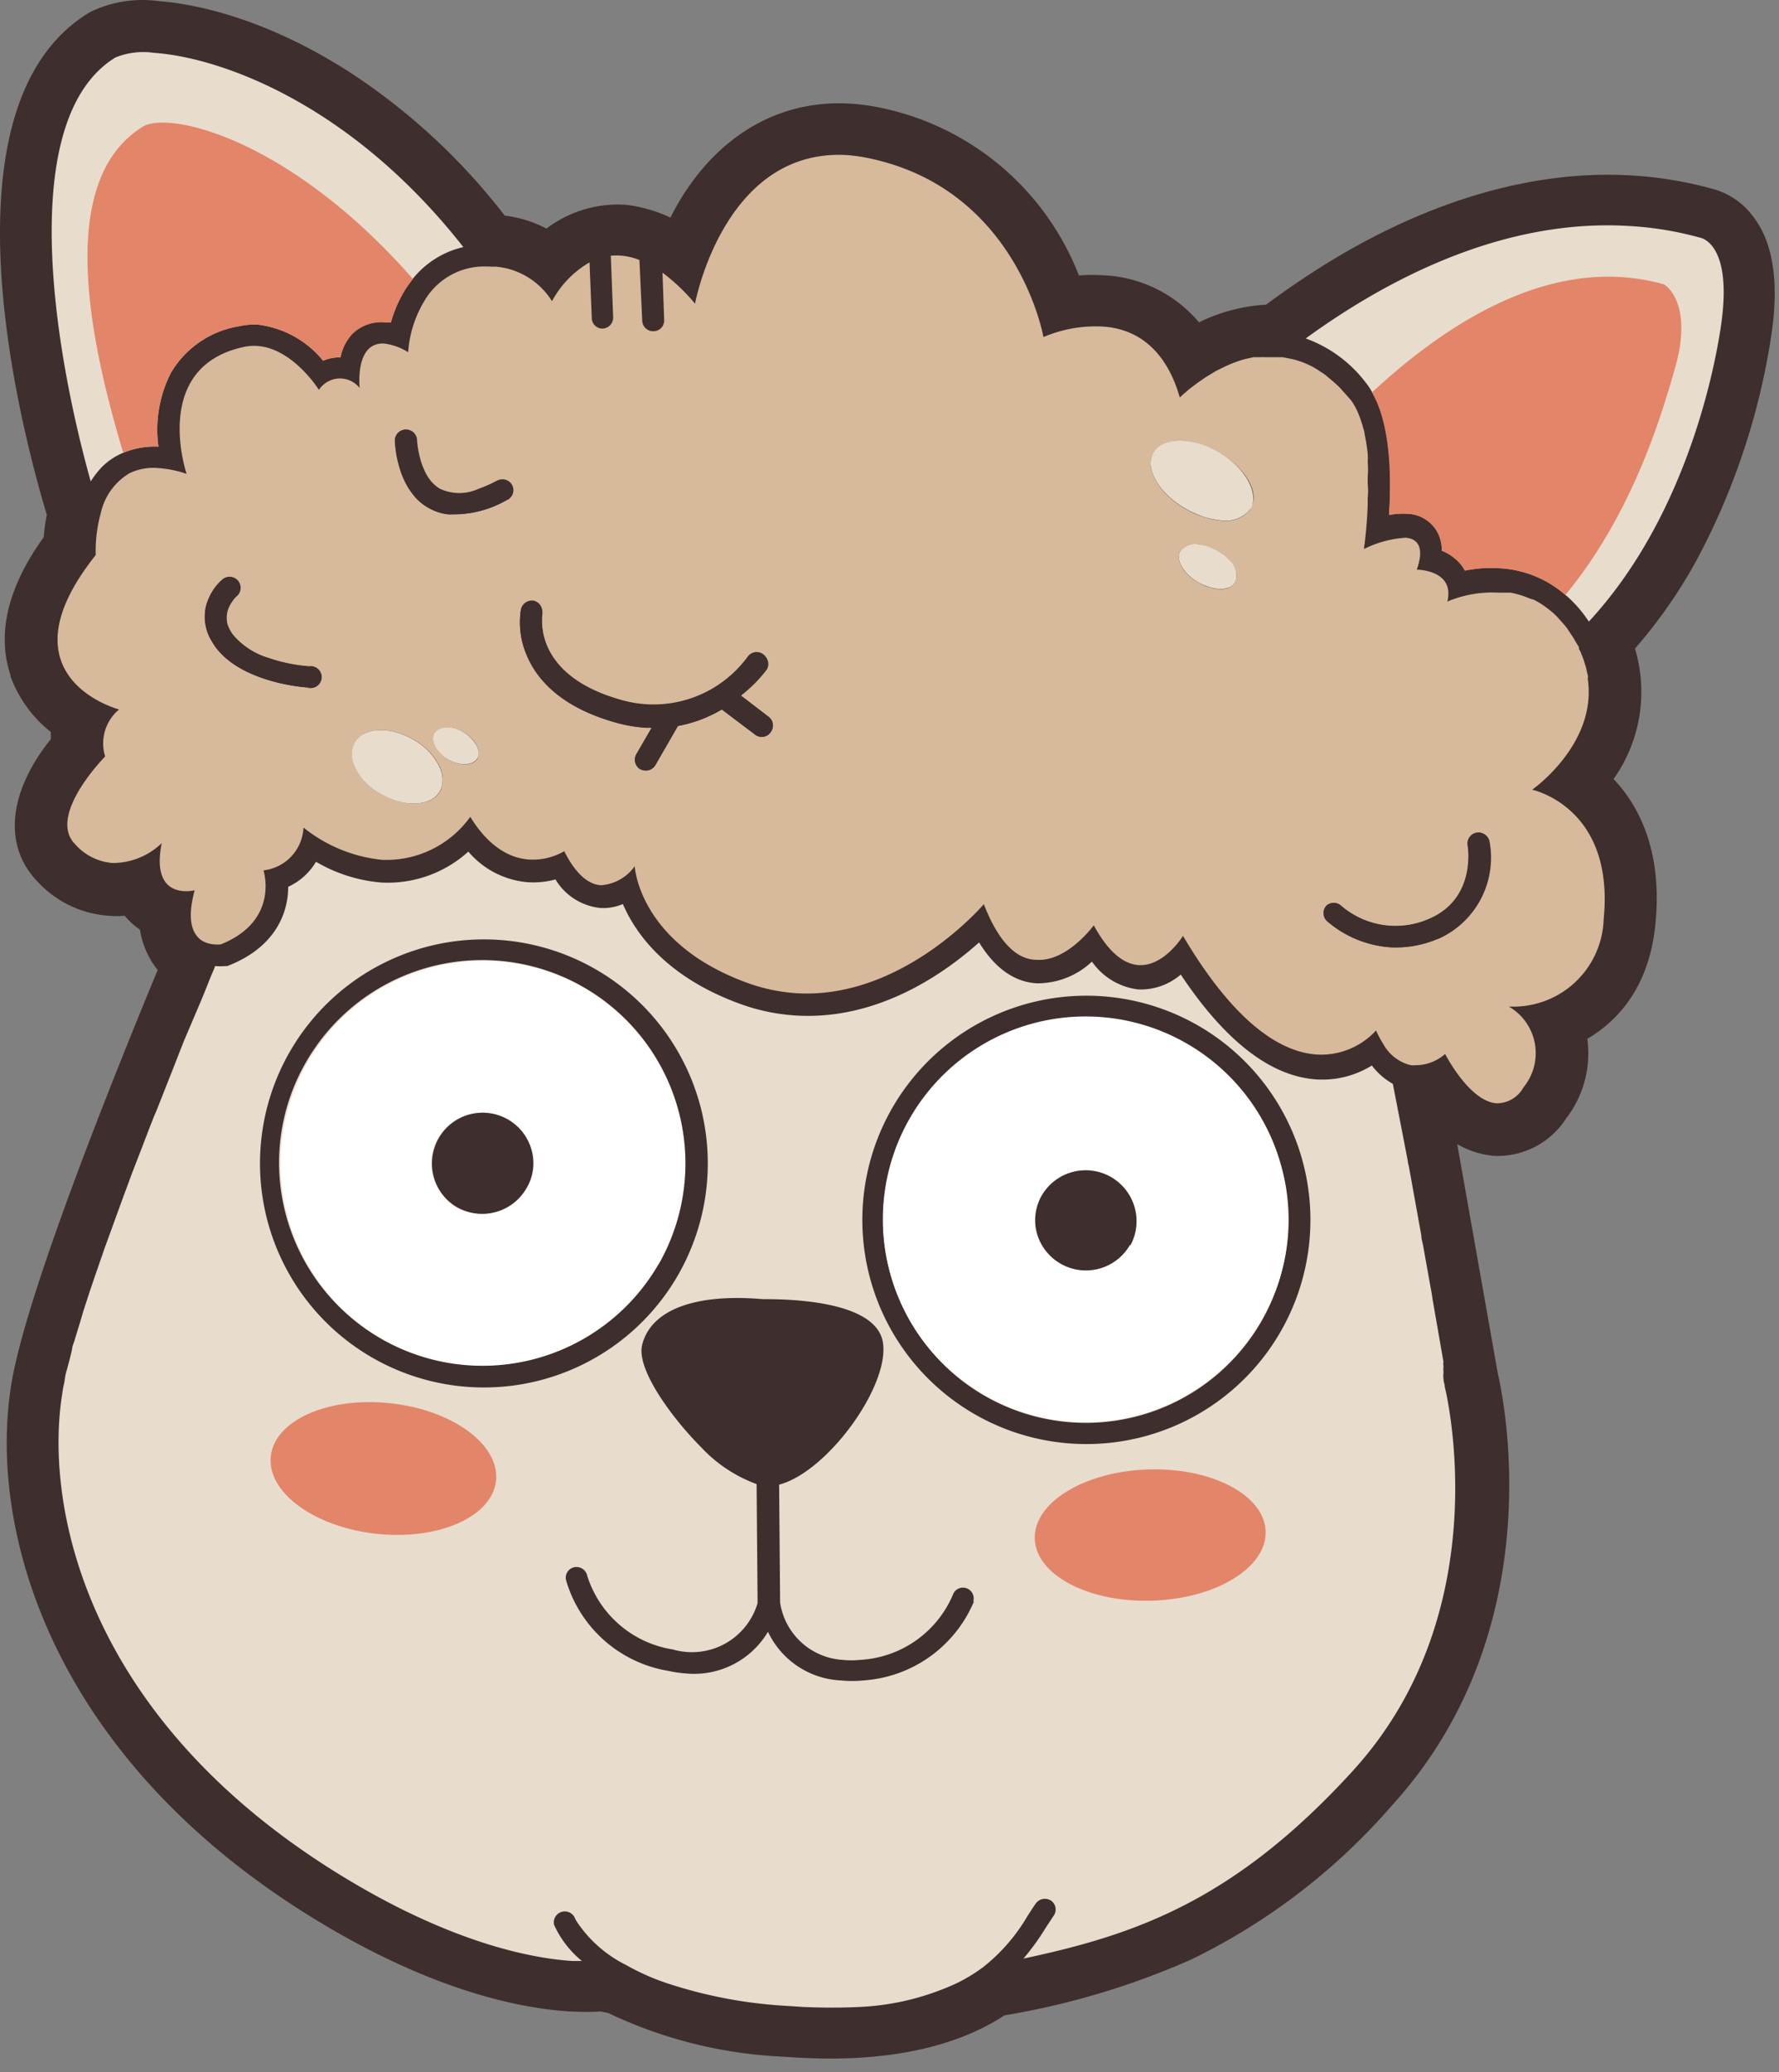 <svg xmlns="http://www.w3.org/2000/svg" width="128" height="149" fill="none" xmlns:v="https://vecta.io/nano"><rect width="100%" height="100%" fill="#808080" stroke="none"/><g clip-path="url(#A)"><path d="M56.097 147.877a32.56 32.56 0 0 1-12.34-3.13l-.54-.11c-.703.045-1.407.045-2.11 0h-.16c-3.66-.24-9.73-1.52-17.69-6.27-19.32-11.52-24.17-28.08-22.45-38.77 1-6.36 7.29-22 10.54-29.85-.1-.12-.19-.24-.28-.37a6.26 6.26 0 0 1-1-2.53 5.41 5.41 0 0 1-1.1-1c-.393.035-.787.035-1.18 0a7.68 7.68 0 0 1-5.13-2.5c-2.44-2.56-2.05-6.4 1-10.2v-.51a9.13 9.13 0 0 1-2.9-4v-.08c-1-3-.19-6.36 2.39-9.93.043-.54.117-1.078.22-1.61-1.79-5.95-8-29.33 3-36.08l.1-.06.1-.05a8.58 8.58 0 0 1 4.21-.81c.198.01.394.03.59.06 2.13.15 7.6 1 14.27 5.43a45.43 45.43 0 0 1 10.68 10 8.61 8.61 0 0 1 3 .93 8.5 8.5 0 0 1 5.49-1.72h.14a10.35 10.35 0 0 1 3.29.93c2.79-5.53 7.51-8.55 13-8.19a15.31 15.31 0 0 1 2.39.35 19.53 19.53 0 0 1 14 12c.629-.05 1.261-.05 1.89 0h.11a9.54 9.54 0 0 1 6.64 3.37 12.68 12.68 0 0 1 4.83-1.27 61.53 61.53 0 0 1 3.45-2.39c7.76-5 15.72-7.37 23-6.89a27.92 27.92 0 0 1 5.58.93 5.32 5.32 0 0 1 3 2c1.42 1.81 1.88 4.63 1.35 8.35-.842 5.732-2.673 11.274-5.41 16.38-1.242 2.271-2.728 4.4-4.43 6.35a10.82 10.82 0 0 1 .314 4.868c-.267 1.625-.901 3.169-1.854 4.512 1.8 1.9 3.56 5.18 3 10.52-.47 4.56-2.8 6.94-4.89 8.16a7.66 7.66 0 0 1-.182 3.006c-.26.98-.711 1.899-1.328 2.704-.55.862-1.315 1.565-2.22 2.041a5.87 5.87 0 0 1-2.94.669 6.23 6.23 0 0 1-2.69-.85l2.93 16.54c.5 2.15 3.76 18.51-7.61 31-4.026 4.648-8.956 8.429-14.49 11.11a55.79 55.79 0 0 1-13.4 4c-3.75 2.45-9 3.46-15.52 3l-.66-.04z" fill="#3e2e2e"/><path d="M97.337 127.337c-8.58 9.4-15.72 11.8-23.7 13.5a17.26 17.26 0 0 0 1.63-2.26l.53-.8a.78.78 0 0 0-.15-1.09.81.81 0 0 0-1.11.17c-.1.15-.22.31-.33.49s-.17.26-.26.4a13.13 13.13 0 0 1-3.19 3.69c-.607.455-1.257.85-1.94 1.18-2.201 1.016-4.578 1.594-7 1.7-1.27.06-2.59.06-4 0l-1.55-.1c-2.849-.185-5.662-.736-8.37-1.64a16.81 16.81 0 0 1-2.89-1.3c-1.437-.72-2.658-1.806-3.54-3.15a2.19 2.19 0 0 1-.13-.26c-.089-.17-.237-.301-.416-.369a.79.79 0 0 0-.977.358.79.79 0 0 0-.078.551 7.14 7.14 0 0 0 2 2.6h-.72c-2.9-.19-8.47-1.28-16-5.78-18.77-11.2-22-26.63-20.67-35 .033-.27.083-.537.15-.8l.06-.41a2.89 2.89 0 0 1 .11-.47c.14-.487.27-.997.39-1.53 0-.19.1-.38.16-.58l.33-1.08c.12-.37.24-.83.38-1.26l.38-1.17.52-1.53c.11-.3.21-.61.32-.92l.06-.16c.07-.22.15-.46.24-.7l1.31-3.6.42-1.13.21-.57.64-1.65.66-1.72c.14-.35.27-.7.41-1l1.3-3.29.39-1 .35-.88 1-2.35c.14-.31.26-.62.38-.9l.56-1.4c.1-.23.2-.45.27-.66.243.02.487.02.73 0h.15l.15-.06c3.33-1.34 4.23-3.78 4.23-5.64a4.5 4.5 0 0 0 2-1.8 11.05 11.05 0 0 0 4.67 1.49 8.62 8.62 0 0 0 6.29-2.22 6.29 6.29 0 0 0 4.27 2.2c.673.045 1.349-.023 2-.2a4.27 4.27 0 0 0 3.21 2.05 3.56 3.56 0 0 0 1.64-.28c.95 2.21 3.23 5.32 8.55 7.22 1.231.437 2.517.703 3.82.79 6 .4 10.83-3.08 13.26-5.25 1.13 1.84 2.51 2.83 4.12 2.94a5.72 5.72 0 0 0 4-1.56 4.74 4.74 0 0 0 3.33 2 4.4 4.4 0 0 0 3.06-1.07c3.19 4.79 6.47 7.32 9.75 7.54a6.75 6.75 0 0 0 4-1 4.9 4.9 0 0 0 1.51 1.32l1.07 5.51c0 .17.07.34.1.52l.88 4.88c0 .26.09.5.13.73l.56 3.13c.05.24.08.47.12.73l.78 4.48a.94.94 0 0 0 0 .29.34.34 0 0 1 0 .11 1.46 1.46 0 0 0 0 .31v.15c-.016.089-.016.181 0 .27 0 .29.08.49.09.58v.07s4.06 15.95-6.61 27.64zm26.5-103.99c-.59 4.08-2.85 14.16-9.52 21.35a9.03 9.03 0 0 0-1.68-1.92 7.81 7.81 0 0 0-4.71-1.92 9.26 9.26 0 0 0-2.52.17c-.07-.11-.14-.23-.22-.34a3.27 3.27 0 0 0-1.45-1.09c.02-.542-.13-1.077-.43-1.53-.23-.34-.538-.62-.898-.816a2.57 2.57 0 0 0-1.172-.314c-.432-.025-.866.005-1.29.09.17-2.57.2-6.34-1.16-8.71a.63.63 0 0 0-.06-.11 4.29 4.29 0 0 0-.48-.72 9.46 9.46 0 0 0-4.3-3.15c5.5-4 14-8.69 23.36-8.08 1.691.099 3.368.377 5 .83 0 0 2.38.31 1.53 6.26zM11.057 3.797a5.31 5.31 0 0 0-2.76.34c-7.11 4.38-4.49 20.76-1.77 30.48a6.58 6.58 0 0 1 .83-1.06 4.71 4.71 0 0 1 1.51-1 5.91 5.91 0 0 1 2.53-.44 9 9 0 0 1 .91-5.33 7 7 0 0 1 4.9-3.33 5 5 0 0 1 1.38-.11 7.15 7.15 0 0 1 4.66 2.59 3 3 0 0 1 1.25-.24 3.54 3.54 0 0 1 .82-1.68 2.93 2.93 0 0 1 2.41-.86h.4c.172-.603.399-1.189.68-1.75a7.66 7.66 0 0 1 .91-1.38 6.56 6.56 0 0 1 3.62-2.26c-8.16-10.39-17.56-13.65-22.28-13.97z" fill="#e8dccd"/><path d="M29.717 20.067a7.44 7.44 0 0 0-.9 1.38c-.29.558-.521 1.144-.69 1.75h-.4a2.93 2.93 0 0 0-2.41.86 3.54 3.54 0 0 0-.82 1.64 3 3 0 0 0-1.25.24 7.15 7.15 0 0 0-4.66-2.59c-.463-.029-.927.008-1.38.11a7 7 0 0 0-4.9 3.33 9 9 0 0 0-.91 5.33 5.76 5.76 0 0 0-2.53.44c-2.65-8.8-4.67-19.69 1.41-23.45 1.88-1.15 10.56.84 19.44 10.96zm90.8 6.41c-.94 3.27-3 10.38-7.89 16.31a7.81 7.81 0 0 0-4.71-1.92 9.26 9.26 0 0 0-2.52.17c-.06-.119-.13-.233-.21-.34-.375-.488-.876-.865-1.45-1.09.011-.541-.139-1.074-.43-1.53a2.57 2.57 0 0 0-2.08-1.13 5.6 5.6 0 0 0-1.29.09c.17-2.57.14-6.45-1.22-8.82 6.07-5.63 13.5-9.88 21-7.77.02 0 2.17 1.23.8 6.03z" fill="#e38569"/><path d="M110.237 56.787s4.71-3.28 4-8c.024-.082.024-.168 0-.25-.045-.165-.082-.332-.11-.5l-.21-.67-.19-.48-.12-.23v-.07c0-.1-.11-.22-.18-.34l-.22-.38-.41-.62c-.14-.2-.2-.27-.31-.39l-.33-.37c-.096-.114-.199-.221-.31-.32a.78.78 0 0 0-.17-.15c-.394-.343-.827-.638-1.29-.88l-.38-.12c-.423-.183-.866-.317-1.32-.4h-.32-.1-.43a8.34 8.34 0 0 0-3.7.64c.48-2-1.53-2.25-2.07-2.29h-.13c.6-1.69 0-2.24-.8-2.3a7.79 7.79 0 0 0-3 .81 31.65 31.65 0 0 0 .27-3.2v-.48a4.67 4.67 0 0 0 0-1v-.52c.03-.353.03-.707 0-1.06.015-.196.015-.394 0-.59a14.09 14.09 0 0 0-.23-1.45c0-.14-.06-.28-.1-.41a3.19 3.19 0 0 0-.13-.44c-.087-.284-.194-.561-.32-.83-.08-.169-.17-.332-.27-.49a2 2 0 0 0-.24-.33l-.59-.66a3.87 3.87 0 0 0-.28-.29l-.3-.27-.27-.23-.25-.21c-.097-.082-.2-.156-.31-.22l-.33-.22-.32-.19-.3-.15c-.323-.149-.657-.273-1-.37l-.3-.07-.58-.11h-.39-.41-.41c-.13-.01-.26-.01-.39 0h-.3-.2l-.64.14c-.548.156-1.081.363-1.59.62l-.47.23-.51.31-.23.14-.65.45-.34.26a3.54 3.54 0 0 0-.42.35l-.12.09-.33.3c-1.11-3.85-3.49-5-5.64-5.1a9.6 9.6 0 0 0-4.17.76s-1.83-10.45-12.29-12.8c-.586-.137-1.181-.231-1.78-.28-8.92-.58-11 10.68-11 10.68a13.73 13.73 0 0 0-2.34-2.23l.12 3.4a.77.77 0 0 1-.204.563.77.77 0 0 1-.546.247h-.09a.79.79 0 0 1-.74-.77l-.2-4.35a4.43 4.43 0 0 0-2.06-.31l.17 4.42a.79.79 0 0 1-.75.82h-.07a.77.77 0 0 1-.72-.76l-.16-4a7.1 7.1 0 0 0-2.7 2.79 5.33 5.33 0 0 0-3.32-2.37 5.81 5.81 0 0 0-.71-.11h-.32a7.3 7.3 0 0 0-.94 0 5 5 0 0 0-3.64 2.07 8.21 8.21 0 0 0-1.42 4.08 4.2 4.2 0 0 0-1.71-.62c-2.15-.14-1.78 3.19-1.78 3.19a1.81 1.81 0 0 0-2.54-.29 1.77 1.77 0 0 0-.39.43s-1.87-3-4.45-3.16c-.318-.022-.638.002-.95.07-6.74 1.44-4.12 9.13-4.12 9.13-.629-.222-1.285-.359-1.95-.41a4 4 0 0 0-2.14.35 4.44 4.44 0 0 0-2.09 2.9 10.15 10.15 0 0 0-.36 3 2.22 2.22 0 0 0-.19.24c-6.69 8.61 1.87 10.86 1.87 10.86a3.17 3.17 0 0 0-1 3.38s-4.21 4.24-2.16 6.31a4 4 0 0 0 2.69 1.35 5.09 5.09 0 0 0 3.54-1.43c-.57 2.83.68 3.39 1.58 3.45.265.017.531-.003.79-.06-.61 2.24-.12 3.19.52 3.62a2 2 0 0 0 .88.27 2.55 2.55 0 0 0 .48 0l.31-.13c3.89-1.76 2.76-5.19 2.76-5.19a3.25 3.25 0 0 0 2.88-3.08 10.73 10.73 0 0 0 5.64 2.32 7.43 7.43 0 0 0 6.36-3.09c1.4 2.29 3 3 4.25 3.07a4.5 4.5 0 0 0 2.51-.6c.9 1.79 1.83 2.4 2.65 2.45a3.26 3.26 0 0 0 2.42-1.37s.28 5.59 8.19 8.42c1.096.39 2.24.629 3.4.71 7.68.49 13.53-6.4 13.53-6.4 1.16 3 2.54 4 3.8 4 2.2.15 4.11-2.48 4.11-2.48 1.13 2.07 2.24 2.79 3.22 2.86 1.84.12 3.2-2.1 3.2-2.1 3.87 6.53 7.2 8.37 9.62 8.53a5.35 5.35 0 0 0 4.27-1.73c.143.325.31.64.5.94.205.386.489.725.833.994s.743.462 1.167.566a1.73 1.73 0 0 0 .32 0 3.21 3.21 0 0 0 2.15-.81s1.74 3.42 3.71 3.55a2.21 2.21 0 0 0 1.122-.311 2.2 2.2 0 0 0 .808-.838 3.87 3.87 0 0 0 .816-3.151 3.86 3.86 0 0 0-.645-1.537 3.87 3.87 0 0 0-1.231-1.123 6.5 6.5 0 0 0 2.547-.381 6.49 6.49 0 0 0 2.2-1.34c.636-.589 1.149-1.299 1.506-2.089a6.5 6.5 0 0 0 .577-2.51c.79-8.04-5.15-9.27-5.15-9.27zm-88-7.35c-.4 0-4.69-.36-6.61-2.75-.131-.16-.248-.33-.35-.51a3.32 3.32 0 0 1-.53-2.16 2.61 2.61 0 0 1 .18-.78 3.77 3.77 0 0 1 .34-.7 3.56 3.56 0 0 1 .73-.87.78.78 0 0 1 .576-.183.78.78 0 0 1 .534.283.79.79 0 0 1-.1 1.05 1.86 1.86 0 0 0-.37.42 2.25 2.25 0 0 0-.33.7 1.87 1.87 0 0 0 0 .91 2.68 2.68 0 0 0 .47.86 5.46 5.46 0 0 0 2.53 1.6 11.82 11.82 0 0 0 2.94.6.79.79 0 0 1 .619.178.79.79 0 0 1 .281.579.79.79 0 0 1-.243.596.79.79 0 0 1-.606.217h-.15l.09-.04zm9.5 7.3c0 .06-.05.12-.08.17-.63 1.09-2.52 1.18-4.21.2a4.75 4.75 0 0 1-1.06-.78 3.55 3.55 0 0 1-1-1.66 1.78 1.78 0 0 1 .16-1.28c.63-1.09 2.51-1.19 4.2-.21a4.46 4.46 0 0 1 1.91 2 2 2 0 0 1 .06 1.56h.02zm2.63-2.2c-.31.53-1.25.58-2.1.09s-1.27-1.32-1-1.86 1.26-.63 2.1-.11 1.28 1.31 1 1.86v.02zm2.19-18.63a7.6 7.6 0 0 1-4 1.08 1.78 1.78 0 0 1-.32 0 3.67 3.67 0 0 1-1.4-.46 3.72 3.72 0 0 1-1.14-1c-.165-.211-.312-.435-.44-.67s-.241-.487-.34-.74a8.21 8.21 0 0 1-.49-2.39.79.79 0 0 1 .74-.84.79.79 0 0 1 .84.74 6.5 6.5 0 0 0 .22 1.32 4.46 4.46 0 0 0 .28.8c.1.249.231.484.39.7a2.54 2.54 0 0 0 .76.7 3.34 3.34 0 0 0 2.8 0 10.55 10.55 0 0 0 1.33-.59.78.78 0 0 1 .292-.089c.102-.01.206 0 .304.03s.19.079.27.144.145.145.194.236a.78.78 0 0 1 .059.596c-.03.098-.078.19-.144.27s-.145.145-.236.194l.03-.03zm18.87 16.78a.76.76 0 0 1-.67.3.73.73 0 0 1-.43-.16l-2.39-1.81c-.976.577-2.046.98-3.16 1.19l-1.63 2.81a.78.78 0 0 1-.74.39 1 1 0 0 1-.34-.09.8.8 0 0 1-.28-1.08l1.1-1.9h-.4a10.77 10.77 0 0 1-2.2-.38c-4.09-1.15-5.73-3.25-6.39-4.84a6 6 0 0 1-.41-3.31.79.79 0 0 1 .909-.536.79.79 0 0 1 .631.846c0 .21-.78 4.5 5.7 6.31a8.37 8.37 0 0 0 9.13-3.15.79.79 0 0 1 1.074-.184.79.79 0 0 1 .236 1.064c-.534.7-1.16 1.326-1.86 1.86l2 1.53a.79.79 0 0 1 .14 1.1l-.02.04zm33.44-10.79a.86.86 0 0 1-.39.34 1.53 1.53 0 0 1-.79.12 1.73 1.73 0 0 1-.6-.11 1 1 0 0 1-.24-.07 3.47 3.47 0 0 1-.62-.28c-1.09-.63-1.68-1.65-1.28-2.28a1.31 1.31 0 0 1 1.4-.44c.279.04.552.117.81.23a3.27 3.27 0 0 1 .89.51 2.86 2.86 0 0 1 .4.38 1.41 1.41 0 0 1 .42 1.59v.01zm1.14-5.32a2.29 2.29 0 0 1-2.27.84c-.275-.02-.546-.07-.81-.15a5 5 0 0 1-.8-.27c-.279-.11-.55-.24-.81-.39-1.94-1.11-3-2.93-2.32-4.06.46-.81 1.66-1 3-.72.261.068.518.152.77.25.272.105.536.228.79.37l.11.07c1.93 1.1 3 2.91 2.33 4l.01.06zm13.46 30.93a7.62 7.62 0 0 1-3.46.61 7.79 7.79 0 0 1-4.53-1.89.79.79 0 0 1 0-1.11.78.78 0 0 1 1 0 6 6 0 0 0 6.31 1c3.48-1.43 2.86-5.19 2.83-5.35a.79.79 0 0 1 .147-.563c.118-.162.294-.273.492-.31a.79.79 0 0 1 .911.583c.274 1.434.048 2.919-.64 4.208a6.39 6.39 0 0 1-3.14 2.873l.08-.05z" fill="#d6ba9b"/><path d="M31.717 56.737c0 .06-.05.12-.08.17-.63 1.09-2.52 1.18-4.21.2a4.75 4.75 0 0 1-1.06-.78 3.55 3.55 0 0 1-1-1.66 1.78 1.78 0 0 1 .16-1.28c.63-1.09 2.51-1.19 4.2-.21a4.46 4.46 0 0 1 1.91 2 2 2 0 0 1 .08 1.56zm58.29-20.17a2.32 2.32 0 0 1-2.27.84 5.5 5.5 0 0 1-.81-.15 4.2 4.2 0 0 1-.8-.28 6 6 0 0 1-.81-.39c-1.94-1.11-3-2.92-2.32-4.06.46-.8 1.66-1 3-.71.262.06.52.14.77.24a6.35 6.35 0 0 1 .79.38l.11.06c1.91 1.12 2.93 2.93 2.34 4.07zm-1.14 5.32a.86.86 0 0 1-.39.34 1.77 1.77 0 0 1-.79.12 2.44 2.44 0 0 1-.6-.11 1 1 0 0 1-.24-.08c-.215-.069-.423-.16-.62-.27-1.09-.64-1.68-1.66-1.28-2.28a1.32 1.32 0 0 1 1.4-.44 2.51 2.51 0 0 1 .81.23c.15.052.294.119.43.2.159.091.313.191.46.3.144.119.281.246.41.38a1.44 1.44 0 0 1 .41 1.61zm-54.51 12.63c-.32.54-1.26.59-2.11.1s-1.27-1.33-1-1.86 1.26-.64 2.1-.11 1.32 1.37 1.01 1.87z" fill="#e8dccd"/><path d="M36.537 35.897a7.6 7.6 0 0 1-4 1.08h-.32a3.69 3.69 0 0 1-1.4-.47 3.6 3.6 0 0 1-1.14-1c-.167-.209-.314-.434-.44-.67a5.56 5.56 0 0 1-.34-.74 8.07 8.07 0 0 1-.49-2.39.78.78 0 0 1 .207-.561.78.78 0 0 1 .543-.25.8.8 0 0 1 .81.76c.034.446.108.887.22 1.32a4.75 4.75 0 0 0 .28.8 4 4 0 0 0 .39.7 2.39 2.39 0 0 0 .76.69 3.27 3.27 0 0 0 2.8 0 9.28 9.28 0 0 0 1.33-.59.79.79 0 0 1 1.01.354.79.79 0 0 1-.27 1.036l.05-.07zm66.9 31.6a7.6 7.6 0 0 1-3.46.61 7.79 7.79 0 0 1-4.52-1.89.79.79 0 0 1-.233-.56.79.79 0 0 1 .233-.56.8.8 0 0 1 1 0 6 6 0 0 0 6.3 1c3.48-1.44 2.86-5.19 2.83-5.35a.79.79 0 0 1 .147-.563c.118-.162.294-.273.492-.31a.79.79 0 0 1 .911.583c.268 1.419.048 2.886-.624 4.165s-1.755 2.291-3.076 2.876zm-80.36-18.79a.78.78 0 0 1-.263.537.78.78 0 0 1-.567.193c-.4 0-4.69-.36-6.61-2.75a3.53 3.53 0 0 1-.35-.51 3.38 3.38 0 0 1-.52-2.16 3.07 3.07 0 0 1 .19-.78 4.93 4.93 0 0 1 .33-.7 3.84 3.84 0 0 1 .74-.87.78.78 0 0 1 .576-.183.78.78 0 0 1 .534.283.8.8 0 0 1-.07 1.08c-.147.121-.272.267-.37.43-.149.209-.261.443-.33.69a2 2 0 0 0 0 .91 2.6 2.6 0 0 0 .48.86 5.46 5.46 0 0 0 2.53 1.6 11.39 11.39 0 0 0 2.94.6.78.78 0 0 1 .76.77zm32.35 3.96a.77.77 0 0 1-.67.31.81.81 0 0 1-.43-.16l-2.39-1.8a9.52 9.52 0 0 1-3.16 1.18l-1.62 2.82a.82.82 0 0 1-.75.39 1 1 0 0 1-.34-.1.79.79 0 0 1-.28-1.08l1.1-1.9h-.4a10.24 10.24 0 0 1-2.2-.38c-4.09-1.14-5.73-3.24-6.39-4.84a5.92 5.92 0 0 1-.41-3.3.8.8 0 0 1 .93-.61.78.78 0 0 1 .59.82c0 .2-.79 4.5 5.69 6.31a8.4 8.4 0 0 0 9.13-3.15.79.79 0 0 1 1.05-.159.79.79 0 0 1 .26 1.029c-.518.737-1.133 1.4-1.83 1.97l2 1.53a.78.78 0 0 1 .15 1.09l-.03.03z" fill="#3e2e2e"/><path d="M48.827 79.907A14.57 14.57 0 0 0 33.8 69.119a14.57 14.57 0 0 0-13.499 12.648 14.57 14.57 0 0 0 9.788 15.696 14.57 14.57 0 0 0 17.297-6.556 14.59 14.59 0 0 0 1.44-11zm-11 5.56a3.67 3.67 0 0 1-3.41 1.81 3.77 3.77 0 0 1-1.58-.47 3.65 3.65 0 0 1-1.792-2.932 3.65 3.65 0 0 1 1.438-3.121 3.65 3.65 0 0 1 3.394-.543 3.65 3.65 0 0 1 2.34 2.517 3.51 3.51 0 0 1-.39 2.74z" fill="#fff"/><path d="M50.377 79.487a16.11 16.11 0 0 0-16.615-11.903 16.11 16.11 0 0 0-14.917 13.973 16.11 16.11 0 0 0 10.793 17.357 16.11 16.11 0 0 0 19.13-7.197 16.14 16.14 0 0 0 1.61-12.23zm-3 11.43a14.64 14.64 0 0 1-14.581 7.168 14.64 14.64 0 0 1-12.219-10.708 14.46 14.46 0 0 1 1.44-11 14.62 14.62 0 0 1 19.96-5.4 14.62 14.62 0 0 1 5.4 19.96v-.02zm-9.51-5.45a3.67 3.67 0 0 1-3.41 1.81 3.77 3.77 0 0 1-1.58-.47 3.65 3.65 0 0 1-1.792-2.932 3.65 3.65 0 0 1 1.438-3.121 3.65 3.65 0 0 1 3.394-.543 3.65 3.65 0 0 1 2.34 2.517 3.51 3.51 0 0 1-.39 2.74zm55.87-1.92a16.12 16.12 0 0 0-16.625-11.914 16.12 16.12 0 0 0-14.928 13.982 16.12 16.12 0 0 0 10.801 17.369c3.532 1.198 7.37 1.135 10.86-.179a16.12 16.12 0 0 0 8.282-7.027 16.13 16.13 0 0 0 1.61-12.23zm-2.98 11.47a14.58 14.58 0 0 1-14.536 7.173 14.58 14.58 0 0 1-12.182-10.694 14.58 14.58 0 0 1 5.231-15.343 14.58 14.58 0 0 1 16.178-1.026 14.64 14.64 0 0 1 5.31 19.89z" fill="#3e2e2e"/><path d="M92.217 83.957A14.59 14.59 0 0 0 77.191 73.12a14.59 14.59 0 0 0-13.543 12.641 14.59 14.59 0 0 0 9.777 15.736 14.59 14.59 0 0 0 17.333-6.541 14.39 14.39 0 0 0 1.46-11zm-10.92 5.57a3.66 3.66 0 0 1-3.643 1.794 3.66 3.66 0 0 1-3.057-2.674 3.58 3.58 0 0 1 .41-2.77 3.66 3.66 0 0 1 4.933-1.237 3.66 3.66 0 0 1 1.407 4.887h-.05z" fill="#fff"/><path d="M81.297 89.527a3.66 3.66 0 0 1-3.643 1.794 3.66 3.66 0 0 1-3.057-2.674 3.58 3.58 0 0 1 .41-2.77 3.66 3.66 0 0 1 4.933-1.237 3.66 3.66 0 0 1 1.407 4.887h-.05zm-11.2 25.58c-.664 1.607-1.766 2.997-3.18 4.01s-3.084 1.608-4.82 1.72a8.13 8.13 0 0 1-1.56 0 6.1 6.1 0 0 1-3.129-1.013 6.11 6.11 0 0 1-2.151-2.487c-.595 1.001-1.461 1.814-2.497 2.345a6.18 6.18 0 0 1-3.363.655 8.64 8.64 0 0 1-1.32-.19 9.24 9.24 0 0 1-4.615-2.201 9.23 9.23 0 0 1-2.735-4.319.77.77 0 0 1-.011-.303.76.76 0 0 1 .107-.283c.054-.087.125-.162.208-.221s.177-.101.277-.123c.204-.045.418-.007.594.106a.79.79 0 0 1 .346.494c.429 1.372 1.233 2.596 2.322 3.534s2.418 1.554 3.838 1.776c1.251.365 2.595.22 3.739-.404a4.92 4.92 0 0 0 2.361-2.926c-.005-.05-.005-.1 0-.15l-.07-8.41a10.27 10.27 0 0 1-4-2.66c-2-2-4.66-5.55-4.24-7.33.61-2.52 3.77-3.73 8.67-3.31 1.44 0 8.18 0 8.66 3.13s-4 9.3-7.47 10.21l.07 8.32v.15a4.85 4.85 0 0 0 1.518 2.862c.819.752 1.872 1.199 2.982 1.268.419.045.841.045 1.26 0a7.72 7.72 0 0 0 3.992-1.377c1.177-.822 2.101-1.955 2.668-3.273a.77.77 0 0 1 .147-.27c.066-.079.148-.144.24-.191s.193-.075.296-.082a.77.77 0 0 1 .304.04c.098.033.188.086.265.155a.78.78 0 0 1 .184.246c.044.094.069.195.073.299s-.013.206-.049.303l.09-.1z" fill="#3e2e2e"/><g fill="#e38569"><path d="M82.909 115.1c4.587-.147 8.238-2.379 8.154-4.984s-3.87-4.598-8.457-4.451-8.238 2.379-8.154 4.984 3.87 4.598 8.457 4.451zm-47.221-8.618c.283-2.592-3.115-5.088-7.59-5.577s-8.331 1.216-8.614 3.808 3.115 5.088 7.59 5.576 8.331-1.216 8.614-3.807z"/></g></g><defs><clipPath id="A"><path fill="#fff" d="M0 0h127.691v148.025H0z"/></clipPath></defs></svg>